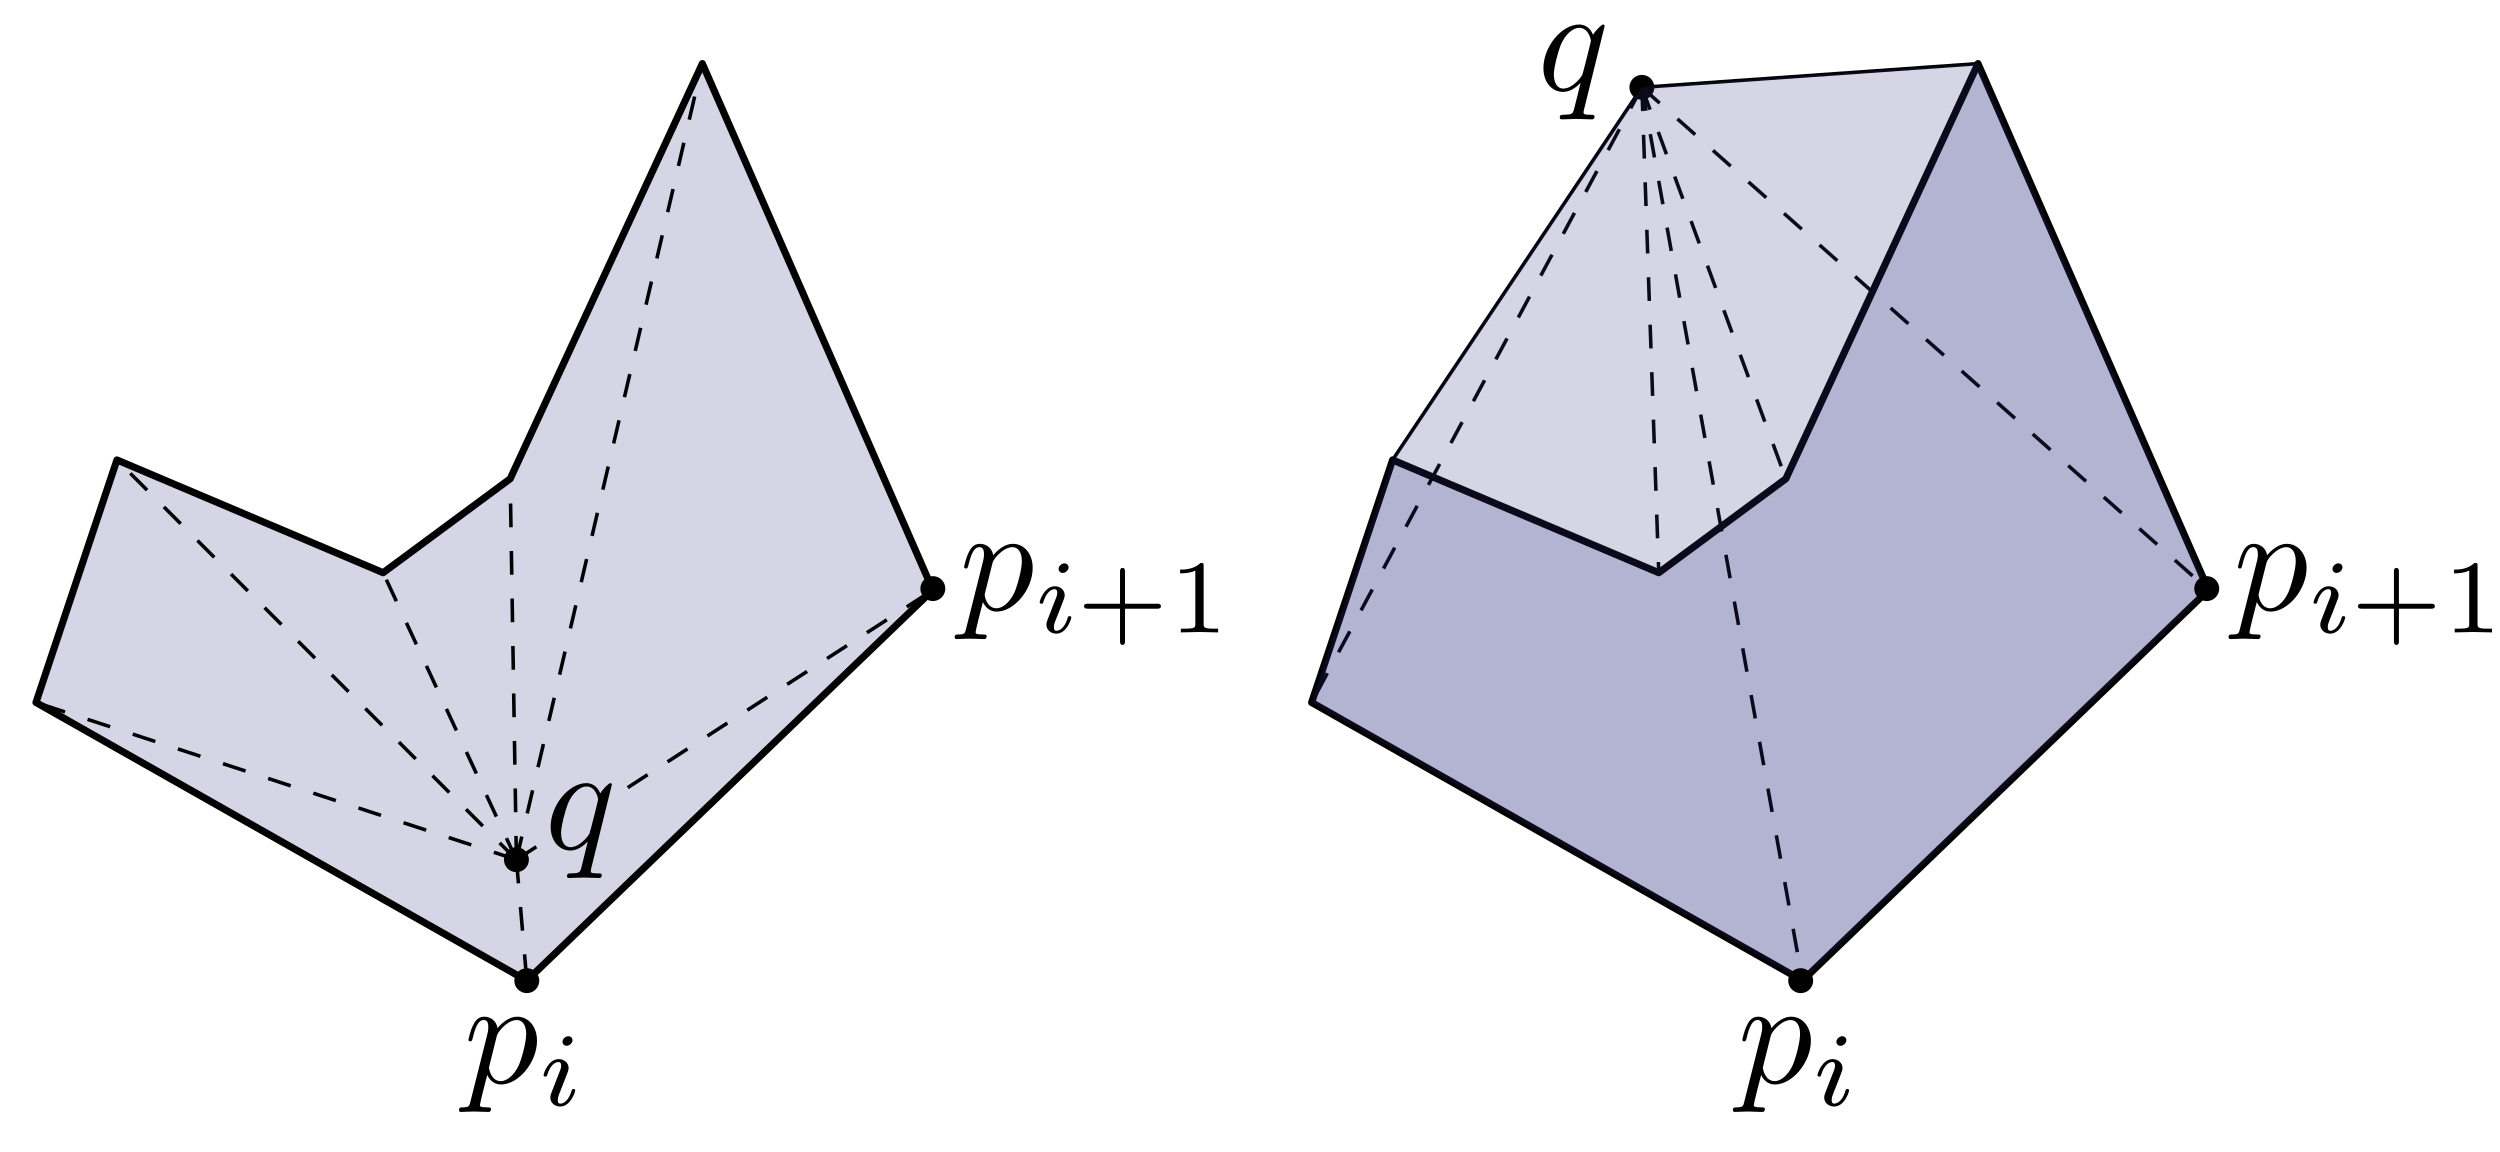 <?xml version="1.0" encoding="utf-8"?>
<!-- Generator: Adobe Illustrator 14.0.0, SVG Export Plug-In . SVG Version: 6.00 Build 43363)  -->
<!DOCTYPE svg PUBLIC "-//W3C//DTD SVG 1.1//EN" "http://www.w3.org/Graphics/SVG/1.1/DTD/svg11.dtd">
<svg version="1.1" id="Layer_1" xmlns="http://www.w3.org/2000/svg" xmlns:xlink="http://www.w3.org/1999/xlink" x="0px" y="0px"
	 width="601px" height="277px" viewBox="0 0 601 277" enable-background="new 0 0 601 277" xml:space="preserve">
<polygon opacity="0.2" fill="#2D3082" enable-background="new    " points="126.643,235.75 8.646,168.875 28.114,110.572 
	92.1,137.679 122.646,115.099 168.846,15.293 224.255,141.833 "/>
<polygon fill="none" stroke="#010101" stroke-width="1.713" stroke-linejoin="round" points="126.643,235.75 8.646,168.875 
	28.114,110.572 92.1,137.679 122.646,115.099 168.846,15.293 224.255,141.833 "/>
<circle fill="none" cx="114.147" cy="34.71" r="3.71"/>
<circle fill="#010101" cx="126.643" cy="235.75" r="3"/>
<circle fill="#010101" cx="224.256" cy="141.5" r="3"/>
<path fill="none" stroke="#010101" stroke-width="0.856" stroke-dasharray="5.709" d="M28.114,110.572"/>
<path fill="none" stroke="#010101" stroke-width="0.856" stroke-dasharray="5.709" d="M168.846,15.293"/>
<circle fill="#010101" cx="124.146" cy="206.667" r="3"/>
<line fill="none" stroke="#010101" stroke-width="0.856" stroke-dasharray="5.709" x1="124.146" y1="206.667" x2="168.846" y2="15.293"/>
<line fill="none" stroke="#010101" stroke-width="0.856" stroke-dasharray="5.709" x1="124.146" y1="206.667" x2="122.646" y2="115.099"/>
<line fill="none" stroke="#010101" stroke-width="0.856" stroke-dasharray="5.709" x1="124.146" y1="206.667" x2="92.1" y2="137.679"/>
<line fill="none" stroke="#010101" stroke-width="0.856" stroke-dasharray="5.709" x1="124.146" y1="206.667" x2="28.114" y2="110.572"/>
<line fill="none" stroke="#010101" stroke-width="0.856" stroke-dasharray="5.709" x1="124.146" y1="206.667" x2="8.646" y2="168.875"/>
<line fill="none" stroke="#010101" stroke-width="0.856" stroke-dasharray="5.709" x1="124.146" y1="206.667" x2="126.643" y2="235.75"/>
<polygon opacity="0.2" fill="#2D3082" enable-background="new    " points="433.31,235.75 315.312,168.875 334.78,110.572 
	398.766,137.679 429.313,115.099 475.513,15.293 530.922,141.833 "/>
<polygon fill="none" stroke="#010101" stroke-width="1.713" stroke-linejoin="round" points="433.31,235.75 315.312,168.875 
	334.78,110.572 398.766,137.679 429.313,115.099 475.513,15.293 530.922,141.833 "/>
<circle fill="#010101" cx="394.708" cy="21" r="3"/>
<line fill="none" stroke="#010101" stroke-width="0.856" x1="394.708" y1="21" x2="475.513" y2="15.293"/>
<line fill="none" stroke="#010101" stroke-width="0.856" stroke-dasharray="5.709" x1="394.708" y1="21" x2="530.922" y2="141.833"/>
<line fill="none" stroke="#010101" stroke-width="0.856" stroke-dasharray="5.709" x1="394.708" y1="21" x2="433.31" y2="235.75"/>
<line fill="none" stroke="#010101" stroke-width="0.856" stroke-dasharray="5.709" x1="394.708" y1="21" x2="315.312" y2="168.875"/>
<line fill="none" stroke="#010101" stroke-width="0.856" x1="394.708" y1="21" x2="334.78" y2="110.572"/>
<line fill="none" stroke="#010101" stroke-width="0.856" stroke-dasharray="5.709" x1="394.708" y1="21" x2="398.766" y2="137.679"/>
<line fill="none" stroke="#010101" stroke-width="0.856" stroke-dasharray="5.709" x1="394.708" y1="21" x2="429.313" y2="115.099"/>
<polygon opacity="0.2" fill="#2D3082" enable-background="new    " points="394.708,21 334.78,110.572 315.312,168.875 
	433.31,235.75 530.922,141.833 475.513,15.293 "/>
<g>
	<defs>
		<rect id="SVGID_1_" x="132.18" y="187.668" width="15" height="24"/>
	</defs>
	<clipPath id="SVGID_2_">
		<use xlink:href="#SVGID_1_"  overflow="visible"/>
	</clipPath>
	<path clip-path="url(#SVGID_2_)" d="M137.169,203.666c-2.147,0-2.291-2.748-2.291-3.354c0-1.715,1.038-5.604,1.646-7.104
		c1.109-2.641,2.97-4.143,4.438-4.143c2.326,0,2.829,2.893,2.829,3.143c0,0.215-1.97,8.031-2.078,8.174
		c-0.537,0.998-2.541,3.283-4.545,3.283 M147.091,188.627c0-0.143-0.109-0.361-0.359-0.361c-0.393,0-1.821,1.426-2.428,2.459
		c-0.786-1.895-2.178-2.459-3.321-2.459c-4.213,0-8.605,5.295-8.605,10.479c0,3.506,2.107,5.721,4.714,5.721
		c1.535,0,2.928-0.861,4.213-2.154c-0.321,1.264-1.5,6.141-1.607,6.465c-0.286,1.012-0.571,1.156-2.571,1.191
		c-0.464,0-0.821,0-0.821,0.711c0,0.035,0,0.391,0.464,0.391c1.143,0,2.393-0.107,3.571-0.107c1.214,0,2.5,0.107,3.678,0.107
		c0.179,0,0.643,0,0.643-0.711c0-0.391-0.357-0.391-0.929-0.391c-1.714,0-1.714-0.252-1.714-0.576c0-0.252,0.071-0.467,0.143-0.789
		L147.091,188.627z"/>
</g>
<g>
	<defs>
		<rect id="SVGID_3_" x="370.844" y="5.293" width="15" height="24"/>
	</defs>
	<clipPath id="SVGID_4_">
		<use xlink:href="#SVGID_3_"  overflow="visible"/>
	</clipPath>
	<path clip-path="url(#SVGID_4_)" d="M375.833,21.291c-2.147,0-2.291-2.748-2.291-3.354c0-1.715,1.038-5.604,1.646-7.104
		c1.109-2.641,2.97-4.143,4.438-4.143c2.326,0,2.829,2.893,2.829,3.143c0,0.215-1.97,8.031-2.078,8.174
		c-0.537,0.998-2.541,3.283-4.545,3.283 M385.755,6.252c0-0.143-0.109-0.361-0.359-0.361c-0.393,0-1.821,1.426-2.428,2.459
		c-0.786-1.895-2.178-2.459-3.321-2.459c-4.213,0-8.605,5.295-8.605,10.479c0,3.506,2.107,5.721,4.714,5.721
		c1.535,0,2.928-0.861,4.213-2.154c-0.321,1.264-1.5,6.141-1.607,6.465c-0.286,1.012-0.571,1.156-2.571,1.191
		c-0.464,0-0.821,0-0.821,0.711c0,0.035,0,0.391,0.464,0.391c1.143,0,2.393-0.107,3.571-0.107c1.214,0,2.5,0.107,3.678,0.107
		c0.179,0,0.643,0,0.643-0.711c0-0.391-0.357-0.391-0.929-0.391c-1.714,0-1.714-0.252-1.714-0.576c0-0.252,0.071-0.467,0.143-0.789
		L385.755,6.252z"/>
</g>
<g>
	<defs>
		<rect id="SVGID_5_" x="109.896" y="243.91" width="29" height="24"/>
	</defs>
	<clipPath id="SVGID_6_">
		<use xlink:href="#SVGID_5_"  overflow="visible"/>
	</clipPath>
	<path clip-path="url(#SVGID_6_)" d="M119.423,249.092c0.252-0.97,1.221-1.977,1.866-2.516c1.256-1.114,2.297-1.366,2.907-1.366
		c1.436,0,2.297,1.258,2.297,3.379c0,2.12-1.185,6.253-1.83,7.618c-1.221,2.516-2.943,3.701-4.271,3.701
		c-2.369,0-2.835-2.983-2.835-3.198c0-0.071,0-0.144,0.107-0.575 M113.114,264.733c-0.287,1.225-0.359,1.477-1.939,1.477
		c-0.432,0-0.826,0-0.826,0.675c0,0.284,0.179,0.427,0.467,0.427c0.97,0,2.011-0.107,3.016-0.107c1.185,0,2.406,0.107,3.555,0.107
		c0.179,0,0.646,0,0.646-0.71c0-0.392-0.359-0.392-0.862-0.392c-1.796,0-1.796-0.253-1.796-0.578c0-0.433,1.508-6.318,1.76-7.223
		c0.467,1.042,1.472,2.3,3.304,2.3c4.166,0,8.657-5.252,8.657-10.539c0-3.381-2.049-5.759-4.778-5.759
		c-1.796,0-3.52,1.313-4.704,2.737c-0.359-1.971-1.903-2.737-3.232-2.737c-1.652,0-2.334,1.411-2.657,2.062
		c-0.646,1.229-1.113,3.397-1.113,3.506c0,0.36,0.359,0.36,0.431,0.36c0.359,0,0.395-0.036,0.611-0.83
		c0.611-2.563,1.329-4.298,2.621-4.298c0.61,0,1.113,0.291,1.113,1.66c0,0.828-0.108,1.225-0.252,1.837L113.114,264.733z"/>
	<path clip-path="url(#SVGID_6_)" d="M132.521,262.798c-0.1,0.329-0.225,0.632-0.225,1.062c0,1.188,1.002,2.149,2.379,2.149
		c2.504,0,3.608-3.504,3.608-3.885c0-0.331-0.33-0.331-0.404-0.331c-0.353,0-0.378,0.154-0.479,0.435
		c-0.58,2.037-1.689,3.082-2.673,3.082c-0.504,0-0.63-0.329-0.63-0.886c0-0.582,0.177-1.062,0.404-1.618
		c0.252-0.684,0.53-1.366,0.808-2.023c0.227-0.607,1.136-2.908,1.237-3.212c0.076-0.253,0.152-0.556,0.152-0.81
		c0-1.188-1.005-2.151-2.384-2.151c-2.483,0-3.637,3.438-3.637,3.868c0,0.328,0.354,0.328,0.429,0.328
		c0.354,0,0.379-0.127,0.455-0.404c0.657-2.178,1.769-3.09,2.704-3.09c0.404,0,0.632,0.203,0.632,0.887
		c0,0.582-0.155,0.961-0.799,2.529 M137.63,250.049c0-0.396-0.302-0.939-1.004-0.939c-0.678,0-1.406,0.643-1.406,1.361
		c0,0.42,0.326,0.939,1.004,0.939C136.952,251.41,137.63,250.717,137.63,250.049z"/>
</g>
<g>
	<defs>
		<rect id="SVGID_7_" x="229.256" y="129.833" width="64" height="26"/>
	</defs>
	<clipPath id="SVGID_8_">
		<use xlink:href="#SVGID_7_"  overflow="visible"/>
	</clipPath>
	<path clip-path="url(#SVGID_8_)" d="M238.583,135.415c0.252-0.97,1.221-1.977,1.866-2.516c1.256-1.114,2.297-1.366,2.907-1.366
		c1.436,0,2.297,1.258,2.297,3.379c0,2.12-1.185,6.253-1.83,7.618c-1.221,2.515-2.943,3.701-4.271,3.701
		c-2.369,0-2.835-2.983-2.835-3.198c0-0.072,0-0.145,0.107-0.575 M232.273,151.055c-0.287,1.226-0.359,1.478-1.939,1.478
		c-0.431,0-0.826,0-0.826,0.675c0,0.284,0.179,0.426,0.467,0.426c0.97,0,2.011-0.106,3.016-0.106c1.185,0,2.406,0.106,3.555,0.106
		c0.179,0,0.646,0,0.646-0.71c0-0.391-0.359-0.391-0.862-0.391c-1.795,0-1.795-0.253-1.795-0.578c0-0.433,1.508-6.319,1.76-7.224
		c0.467,1.043,1.472,2.301,3.304,2.301c4.166,0,8.657-5.252,8.657-10.539c0-3.381-2.049-5.759-4.778-5.759
		c-1.796,0-3.52,1.313-4.704,2.736c-0.359-1.97-1.903-2.736-3.232-2.736c-1.652,0-2.334,1.411-2.657,2.061
		c-0.646,1.229-1.113,3.398-1.113,3.506c0,0.361,0.359,0.361,0.432,0.361c0.359,0,0.395-0.036,0.611-0.83
		c0.611-2.563,1.329-4.298,2.621-4.298c0.61,0,1.113,0.291,1.113,1.66c0,0.828-0.108,1.225-0.252,1.837L232.273,151.055z"/>
	<path clip-path="url(#SVGID_8_)" d="M251.781,149.121c-0.1,0.329-0.225,0.632-0.225,1.062c0,1.189,1.002,2.15,2.379,2.15
		c2.504,0,3.608-3.504,3.608-3.885c0-0.331-0.329-0.331-0.404-0.331c-0.353,0-0.378,0.153-0.479,0.434
		c-0.58,2.038-1.689,3.082-2.673,3.082c-0.504,0-0.63-0.329-0.63-0.885c0-0.582,0.177-1.062,0.404-1.619
		c0.252-0.683,0.53-1.366,0.808-2.022c0.227-0.607,1.136-2.908,1.237-3.213c0.076-0.253,0.152-0.556,0.152-0.809
		c0-1.188-1.005-2.152-2.384-2.152c-2.483,0-3.637,3.438-3.637,3.868c0,0.329,0.354,0.329,0.43,0.329
		c0.354,0,0.379-0.127,0.455-0.404c0.657-2.179,1.769-3.091,2.704-3.091c0.404,0,0.632,0.204,0.632,0.888
		c0,0.582-0.155,0.961-0.799,2.528 M256.89,136.372c0-0.396-0.302-0.94-1.004-0.94c-0.678,0-1.406,0.644-1.406,1.361
		c0,0.42,0.326,0.94,1.004,0.94C256.212,137.733,256.89,137.04,256.89,136.372z"/>
	<path clip-path="url(#SVGID_8_)" d="M270.456,146.333h7.703c0.327,0,0.932,0,0.932-0.588c0-0.613-0.579-0.613-0.932-0.613h-7.703
		v-7.674c0-0.325,0-0.927-0.588-0.927c-0.612,0-0.612,0.577-0.612,0.927v7.674h-7.713c-0.327,0-0.929,0-0.929,0.588
		c0,0.612,0.578,0.612,0.929,0.612h7.713v7.763c0,0.329,0,0.937,0.588,0.937c0.613,0,0.613-0.581,0.613-0.937"/>
	<path clip-path="url(#SVGID_8_)" d="M289.356,136.04c0-0.679-0.05-0.707-0.752-0.707c-1.604,1.575-3.884,1.6-4.911,1.6v0.9
		c0.606,0,2.273,0,3.663-0.663v12.808c0,0.828,0,1.154-2.527,1.154h-0.96v0.9c0.452-0.025,3.541-0.101,4.469-0.101
		c0.778,0,3.941,0.075,4.494,0.101v-0.9h-0.958c-2.518,0-2.518-0.327-2.518-1.156"/>
</g>
<circle fill="#010101" cx="432.887" cy="235.75" r="3"/>
<circle fill="#010101" cx="530.5" cy="141.5" r="3"/>
<g>
	<defs>
		<rect id="SVGID_9_" x="416.14" y="243.91" width="29" height="24"/>
	</defs>
	<clipPath id="SVGID_10_">
		<use xlink:href="#SVGID_9_"  overflow="visible"/>
	</clipPath>
	<path clip-path="url(#SVGID_10_)" d="M425.667,249.092c0.252-0.97,1.222-1.977,1.866-2.516c1.256-1.114,2.297-1.366,2.906-1.366
		c1.437,0,2.297,1.258,2.297,3.379c0,2.12-1.184,6.253-1.829,7.618c-1.222,2.516-2.943,3.701-4.271,3.701
		c-2.369,0-2.836-2.983-2.836-3.198c0-0.071,0-0.144,0.107-0.575 M419.357,264.733c-0.287,1.225-0.359,1.477-1.939,1.477
		c-0.432,0-0.826,0-0.826,0.675c0,0.284,0.179,0.427,0.467,0.427c0.97,0,2.011-0.107,3.016-0.107c1.185,0,2.405,0.107,3.555,0.107
		c0.179,0,0.646,0,0.646-0.71c0-0.392-0.358-0.392-0.861-0.392c-1.796,0-1.796-0.253-1.796-0.578c0-0.433,1.508-6.318,1.76-7.223
		c0.468,1.042,1.472,2.3,3.304,2.3c4.166,0,8.657-5.252,8.657-10.539c0-3.381-2.049-5.759-4.778-5.759
		c-1.795,0-3.52,1.313-4.703,2.737c-0.359-1.971-1.903-2.737-3.232-2.737c-1.652,0-2.334,1.411-2.656,2.062
		c-0.646,1.229-1.114,3.397-1.114,3.506c0,0.36,0.359,0.36,0.431,0.36c0.358,0,0.396-0.036,0.61-0.83
		c0.611-2.563,1.33-4.298,2.621-4.298c0.61,0,1.113,0.291,1.113,1.66c0,0.828-0.107,1.225-0.252,1.837L419.357,264.733z"/>
	<path clip-path="url(#SVGID_10_)" d="M438.766,262.798c-0.101,0.329-0.226,0.632-0.226,1.062c0,1.188,1.002,2.149,2.379,2.149
		c2.504,0,3.608-3.504,3.608-3.885c0-0.331-0.33-0.331-0.404-0.331c-0.354,0-0.378,0.154-0.479,0.435
		c-0.58,2.037-1.689,3.082-2.674,3.082c-0.504,0-0.629-0.329-0.629-0.886c0-0.582,0.176-1.062,0.403-1.618
		c0.252-0.684,0.53-1.366,0.808-2.023c0.227-0.607,1.137-2.908,1.237-3.212c0.076-0.253,0.151-0.556,0.151-0.81
		c0-1.188-1.004-2.151-2.383-2.151c-2.483,0-3.638,3.438-3.638,3.868c0,0.328,0.354,0.328,0.429,0.328
		c0.354,0,0.379-0.127,0.455-0.404c0.657-2.178,1.77-3.09,2.705-3.09c0.403,0,0.631,0.203,0.631,0.887
		c0,0.582-0.154,0.961-0.799,2.529 M443.874,250.049c0-0.396-0.302-0.939-1.004-0.939c-0.679,0-1.406,0.643-1.406,1.361
		c0,0.42,0.326,0.939,1.005,0.939C443.195,251.41,443.874,250.717,443.874,250.049z"/>
</g>
<g>
	<defs>
		<rect id="SVGID_11_" x="535.5" y="129.833" width="64" height="26"/>
	</defs>
	<clipPath id="SVGID_12_">
		<use xlink:href="#SVGID_11_"  overflow="visible"/>
	</clipPath>
	<path clip-path="url(#SVGID_12_)" d="M544.826,135.415c0.252-0.97,1.221-1.977,1.866-2.516c1.256-1.114,2.297-1.366,2.907-1.366
		c1.436,0,2.297,1.258,2.297,3.379c0,2.12-1.186,6.253-1.83,7.618c-1.221,2.515-2.943,3.701-4.271,3.701
		c-2.369,0-2.834-2.983-2.834-3.198c0-0.072,0-0.145,0.106-0.575 M538.517,151.055c-0.287,1.226-0.359,1.478-1.938,1.478
		c-0.432,0-0.826,0-0.826,0.675c0,0.284,0.178,0.426,0.467,0.426c0.97,0,2.011-0.106,3.016-0.106c1.186,0,2.406,0.106,3.555,0.106
		c0.18,0,0.646,0,0.646-0.71c0-0.391-0.359-0.391-0.862-0.391c-1.796,0-1.796-0.253-1.796-0.578c0-0.433,1.508-6.319,1.76-7.224
		c0.467,1.043,1.473,2.301,3.305,2.301c4.166,0,8.656-5.252,8.656-10.539c0-3.381-2.049-5.759-4.777-5.759
		c-1.797,0-3.52,1.313-4.704,2.736c-0.359-1.97-1.903-2.736-3.231-2.736c-1.652,0-2.334,1.411-2.658,2.061
		c-0.646,1.229-1.113,3.398-1.113,3.506c0,0.361,0.359,0.361,0.432,0.361c0.359,0,0.395-0.036,0.611-0.83
		c0.611-2.563,1.328-4.298,2.621-4.298c0.609,0,1.113,0.291,1.113,1.66c0,0.828-0.109,1.225-0.252,1.837L538.517,151.055z"/>
	<path clip-path="url(#SVGID_12_)" d="M558.024,149.121c-0.101,0.329-0.226,0.632-0.226,1.062c0,1.189,1.002,2.15,2.379,2.15
		c2.504,0,3.609-3.504,3.609-3.885c0-0.331-0.33-0.331-0.404-0.331c-0.354,0-0.379,0.153-0.479,0.434
		c-0.58,2.038-1.688,3.082-2.673,3.082c-0.504,0-0.63-0.329-0.63-0.885c0-0.582,0.177-1.062,0.403-1.619
		c0.252-0.683,0.531-1.366,0.809-2.022c0.227-0.607,1.136-2.908,1.236-3.213c0.076-0.253,0.152-0.556,0.152-0.809
		c0-1.188-1.005-2.152-2.384-2.152c-2.483,0-3.638,3.438-3.638,3.868c0,0.329,0.355,0.329,0.43,0.329
		c0.354,0,0.379-0.127,0.455-0.404c0.656-2.179,1.77-3.091,2.704-3.091c0.403,0,0.632,0.204,0.632,0.888
		c0,0.582-0.154,0.961-0.799,2.528 M563.133,136.372c0-0.396-0.301-0.94-1.004-0.94c-0.678,0-1.406,0.644-1.406,1.361
		c0,0.42,0.326,0.94,1.005,0.94C562.455,137.733,563.133,137.04,563.133,136.372z"/>
	<path clip-path="url(#SVGID_12_)" d="M576.699,146.333h7.703c0.327,0,0.932,0,0.932-0.588c0-0.613-0.578-0.613-0.932-0.613h-7.703
		v-7.674c0-0.325,0-0.927-0.588-0.927c-0.611,0-0.611,0.577-0.611,0.927v7.674h-7.713c-0.328,0-0.93,0-0.93,0.588
		c0,0.612,0.578,0.612,0.93,0.612h7.713v7.763c0,0.329,0,0.937,0.588,0.937c0.613,0,0.613-0.581,0.613-0.937"/>
	<path clip-path="url(#SVGID_12_)" d="M595.6,136.04c0-0.679-0.051-0.707-0.752-0.707c-1.604,1.575-3.885,1.6-4.911,1.6v0.9
		c0.606,0,2.273,0,3.663-0.663v12.808c0,0.828,0,1.154-2.527,1.154h-0.96v0.9c0.452-0.025,3.54-0.101,4.47-0.101
		c0.777,0,3.94,0.075,4.494,0.101v-0.9h-0.959c-2.518,0-2.518-0.327-2.518-1.156"/>
</g>
<line fill="none" stroke="#010101" stroke-width="0.856" stroke-dasharray="5.709" x1="150.897" y1="189.342" x2="224.255" y2="141.833"/>
<line fill="none" stroke="#010101" stroke-width="0.856" stroke-dasharray="5.709" x1="124.146" y1="206.667" x2="132.113" y2="201.508"/>
</svg>
